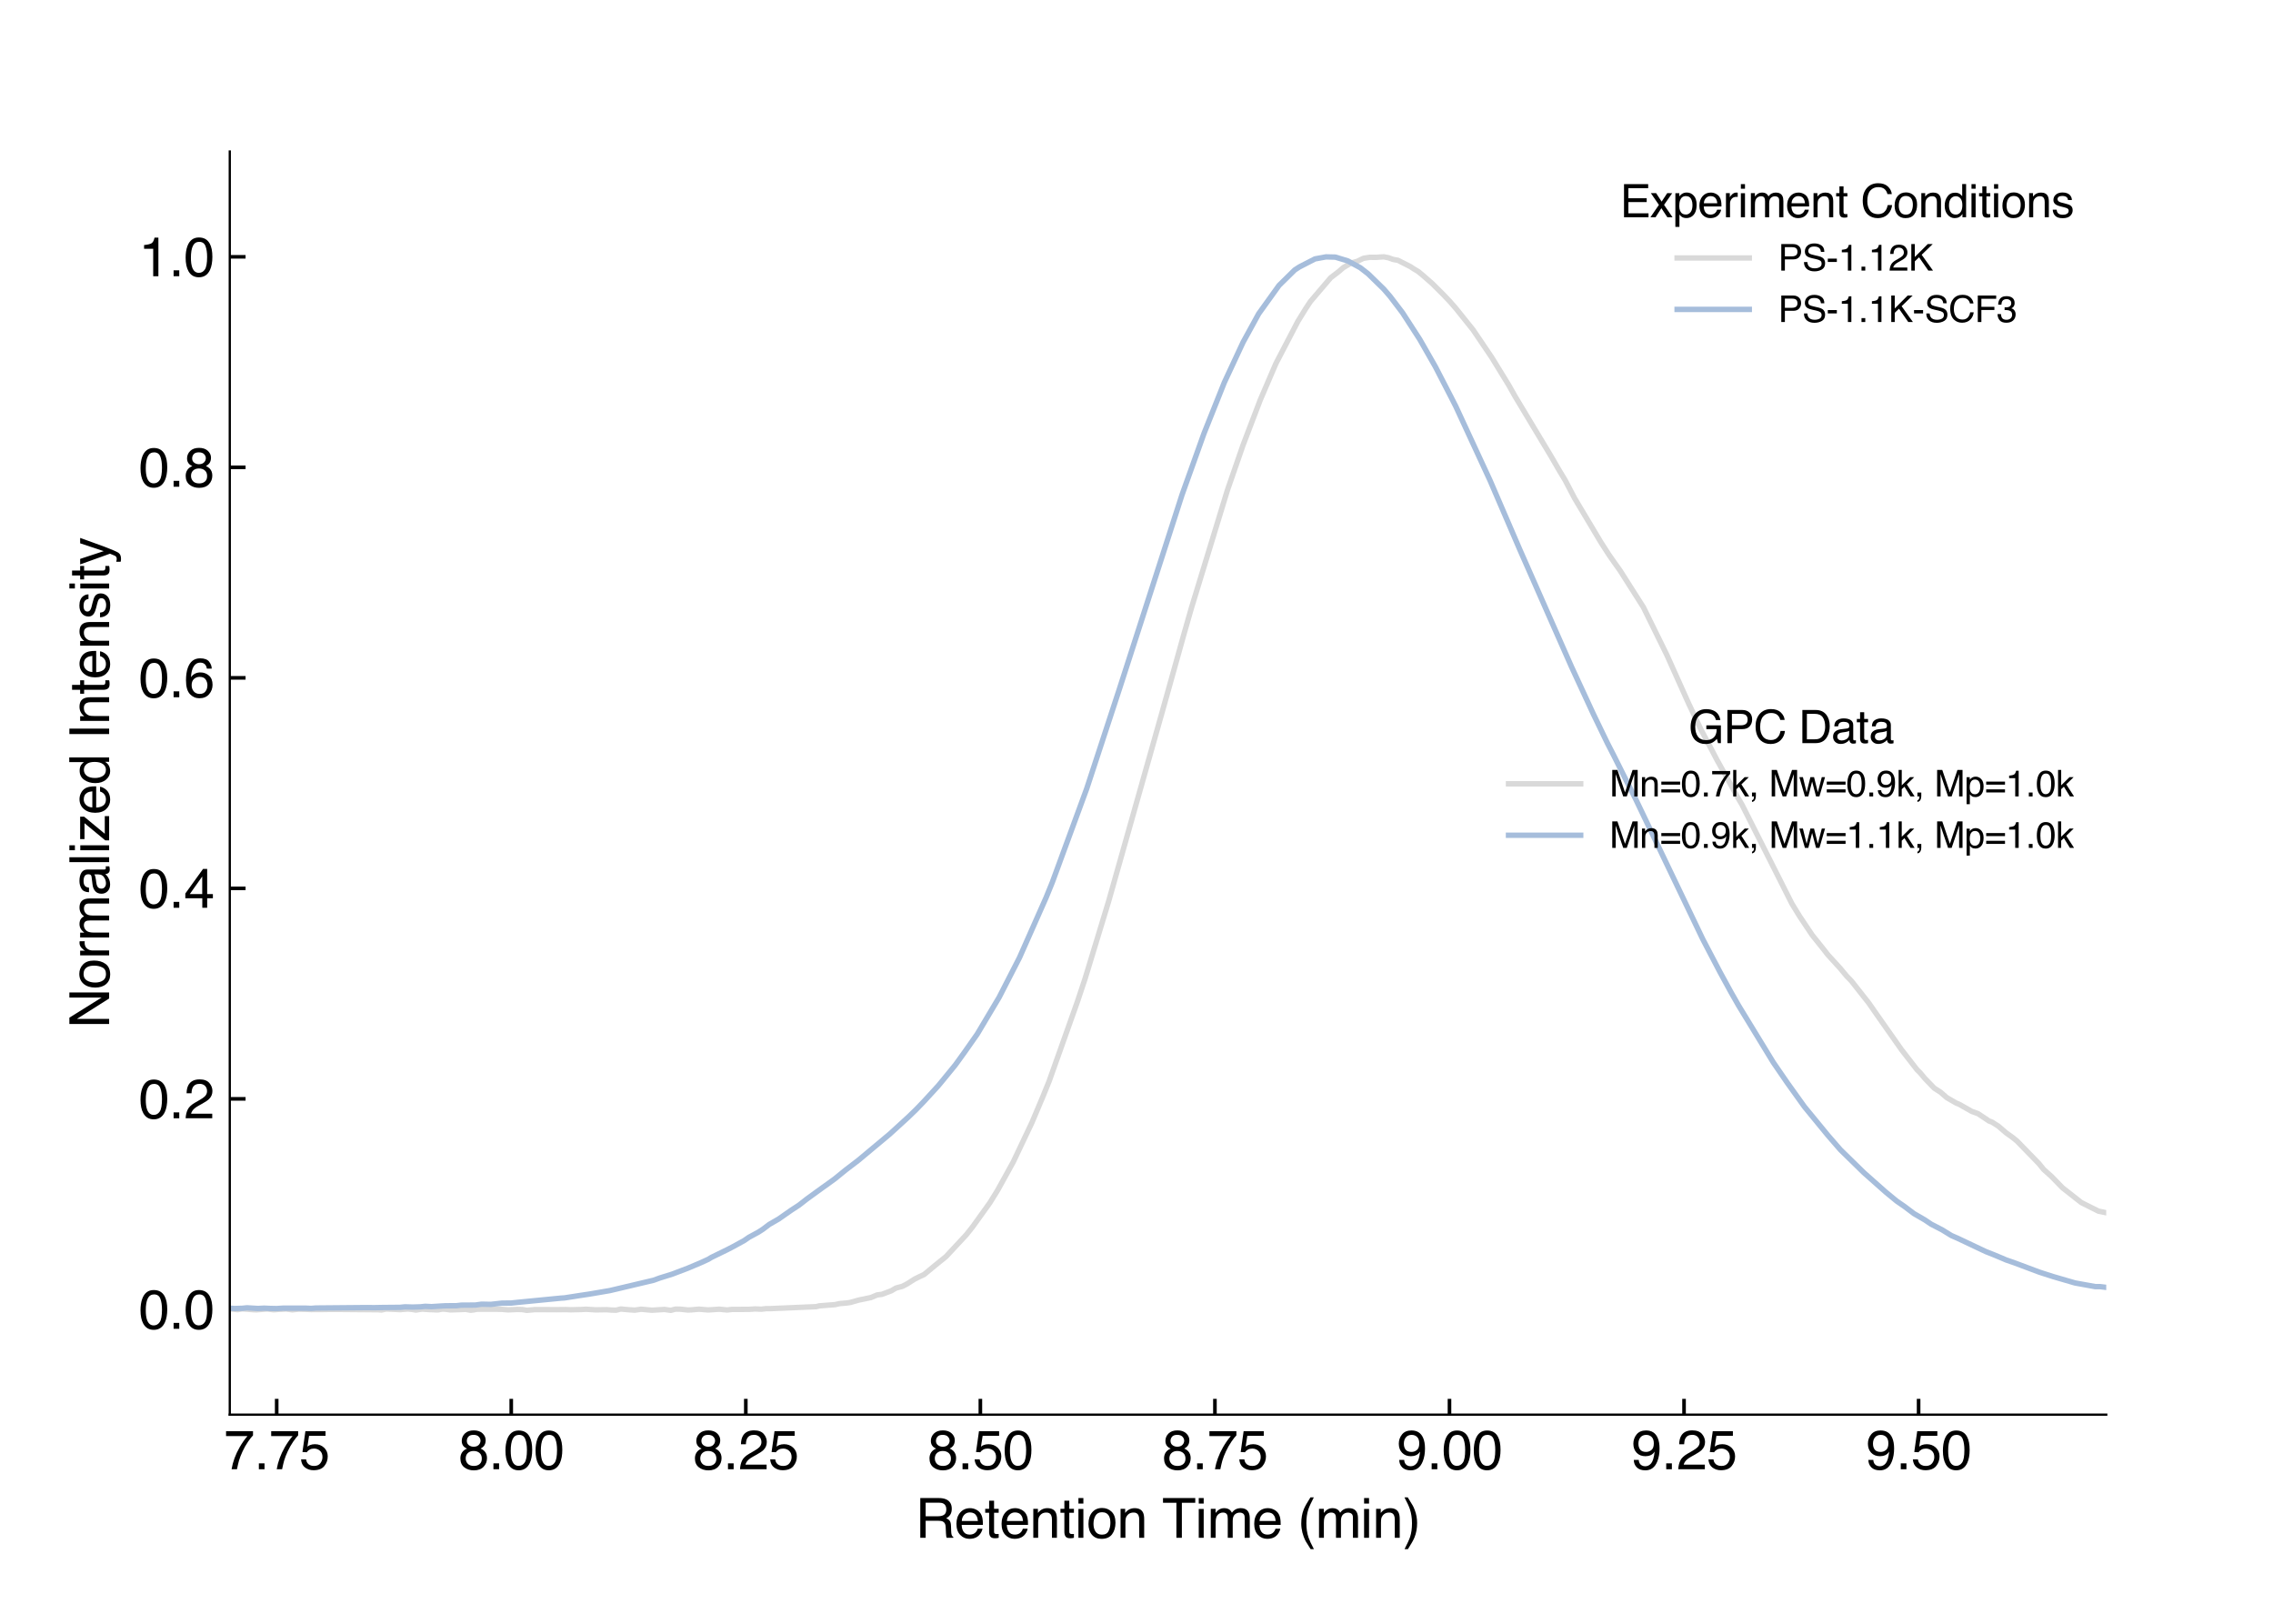 <?xml version="1.0" encoding="utf-8" standalone="no"?>
<!DOCTYPE svg PUBLIC "-//W3C//DTD SVG 1.1//EN"
  "http://www.w3.org/Graphics/SVG/1.1/DTD/svg11.dtd">
<svg xmlns:xlink="http://www.w3.org/1999/xlink" width="504pt" height="360pt" viewBox="0 0 504 360" xmlns="http://www.w3.org/2000/svg" version="1.1">
 <defs>
  <style type="text/css">*{stroke-linejoin: round; stroke-linecap: butt}</style>
 </defs>
 <g id="figure_1">
  <g id="patch_1">
   <path d="M 0 360 
L 504 360 
L 504 0 
L 0 0 
z
" style="fill: #ffffff"/>
  </g>
  <g id="axes_1">
   <g id="patch_2">
    <path d="M 50.95 313.64 
L 467.025 313.64 
L 467.025 33.6 
L 50.95 33.6 
z
" style="fill: #ffffff"/>
   </g>
   <g id="matplotlib.axis_1">
    <g id="xtick_1">
     <g id="line2d_1">
      <defs>
       <path id="mcb65a89298" d="M 0 0 
L 0 -3.5 
" style="stroke: #000000; stroke-width: 0.8"/>
      </defs>
      <g>
       <use xlink:href="#mcb65a89298" x="61.352" y="313.64" style="stroke: #000000; stroke-width: 0.8"/>
      </g>
     </g>
     <g id="text_1">
      <!-- 7.75 -->
      <g transform="translate(49.675 325.748) scale(0.12 -0.12)">
       <defs>
        <path id="Helvetica-37" d="M 3347 4400 
L 3347 3909 
Q 3131 3700 2773 3181 
Q 2416 2663 2141 2063 
Q 1869 1478 1728 997 
Q 1638 688 1494 0 
L 872 0 
Q 1084 1281 1809 2550 
Q 2238 3294 2709 3834 
L 234 3834 
L 234 4400 
L 3347 4400 
z
" transform="scale(0.016)"/>
        <path id="Helvetica-2e" d="M 547 681 
L 1200 681 
L 1200 0 
L 547 0 
L 547 681 
z
" transform="scale(0.016)"/>
        <path id="Helvetica-35" d="M 791 1141 
Q 847 659 1238 475 
Q 1438 381 1700 381 
Q 2200 381 2440 700 
Q 2681 1019 2681 1406 
Q 2681 1875 2395 2131 
Q 2109 2388 1709 2388 
Q 1419 2388 1211 2275 
Q 1003 2163 856 1963 
L 369 1991 
L 709 4400 
L 3034 4400 
L 3034 3856 
L 1131 3856 
L 941 2613 
Q 1097 2731 1238 2791 
Q 1488 2894 1816 2894 
Q 2431 2894 2859 2497 
Q 3288 2100 3288 1491 
Q 3288 856 2895 371 
Q 2503 -113 1644 -113 
Q 1097 -113 676 195 
Q 256 503 206 1141 
L 791 1141 
z
" transform="scale(0.016)"/>
       </defs>
       <use xlink:href="#Helvetica-37"/>
       <use xlink:href="#Helvetica-2e" x="55.615"/>
       <use xlink:href="#Helvetica-37" x="83.398"/>
       <use xlink:href="#Helvetica-35" x="139.014"/>
      </g>
     </g>
    </g>
    <g id="xtick_2">
     <g id="line2d_2">
      <g>
       <use xlink:href="#mcb65a89298" x="113.361" y="313.64" style="stroke: #000000; stroke-width: 0.8"/>
      </g>
     </g>
     <g id="text_2">
      <!-- 8.00 -->
      <g transform="translate(101.685 325.748) scale(0.12 -0.12)">
       <defs>
        <path id="Helvetica-38" d="M 1741 2600 
Q 2113 2600 2322 2808 
Q 2531 3016 2531 3303 
Q 2531 3553 2331 3762 
Q 2131 3972 1722 3972 
Q 1316 3972 1134 3762 
Q 953 3553 953 3272 
Q 953 2956 1187 2778 
Q 1422 2600 1741 2600 
z
M 1775 384 
Q 2166 384 2423 595 
Q 2681 806 2681 1225 
Q 2681 1659 2415 1884 
Q 2150 2109 1734 2109 
Q 1331 2109 1076 1879 
Q 822 1650 822 1244 
Q 822 894 1055 639 
Q 1288 384 1775 384 
z
M 975 2384 
Q 741 2484 609 2619 
Q 363 2869 363 3269 
Q 363 3769 725 4128 
Q 1088 4488 1753 4488 
Q 2397 4488 2762 4148 
Q 3128 3809 3128 3356 
Q 3128 2938 2916 2678 
Q 2797 2531 2547 2391 
Q 2825 2263 2984 2097 
Q 3281 1784 3281 1284 
Q 3281 694 2884 283 
Q 2488 -128 1763 -128 
Q 1109 -128 657 226 
Q 206 581 206 1256 
Q 206 1653 400 1942 
Q 594 2231 975 2384 
z
" transform="scale(0.016)"/>
        <path id="Helvetica-30" d="M 1731 4475 
Q 2600 4475 2988 3759 
Q 3288 3206 3288 2244 
Q 3288 1331 3016 734 
Q 2622 -122 1728 -122 
Q 922 -122 528 578 
Q 200 1163 200 2147 
Q 200 2909 397 3456 
Q 766 4475 1731 4475 
z
M 1725 391 
Q 2163 391 2422 778 
Q 2681 1166 2681 2222 
Q 2681 2984 2493 3476 
Q 2306 3969 1766 3969 
Q 1269 3969 1039 3501 
Q 809 3034 809 2125 
Q 809 1441 956 1025 
Q 1181 391 1725 391 
z
" transform="scale(0.016)"/>
       </defs>
       <use xlink:href="#Helvetica-38"/>
       <use xlink:href="#Helvetica-2e" x="55.615"/>
       <use xlink:href="#Helvetica-30" x="83.398"/>
       <use xlink:href="#Helvetica-30" x="139.014"/>
      </g>
     </g>
    </g>
    <g id="xtick_3">
     <g id="line2d_3">
      <g>
       <use xlink:href="#mcb65a89298" x="165.371" y="313.64" style="stroke: #000000; stroke-width: 0.8"/>
      </g>
     </g>
     <g id="text_3">
      <!-- 8.25 -->
      <g transform="translate(153.694 325.748) scale(0.12 -0.12)">
       <defs>
        <path id="Helvetica-32" d="M 200 0 
Q 231 578 439 1006 
Q 647 1434 1250 1784 
L 1850 2131 
Q 2253 2366 2416 2531 
Q 2672 2791 2672 3125 
Q 2672 3516 2437 3745 
Q 2203 3975 1813 3975 
Q 1234 3975 1013 3538 
Q 894 3303 881 2888 
L 309 2888 
Q 319 3472 525 3841 
Q 891 4491 1816 4491 
Q 2584 4491 2939 4075 
Q 3294 3659 3294 3150 
Q 3294 2613 2916 2231 
Q 2697 2009 2131 1694 
L 1703 1456 
Q 1397 1288 1222 1134 
Q 909 863 828 531 
L 3272 531 
L 3272 0 
L 200 0 
z
" transform="scale(0.016)"/>
       </defs>
       <use xlink:href="#Helvetica-38"/>
       <use xlink:href="#Helvetica-2e" x="55.615"/>
       <use xlink:href="#Helvetica-32" x="83.398"/>
       <use xlink:href="#Helvetica-35" x="139.014"/>
      </g>
     </g>
    </g>
    <g id="xtick_4">
     <g id="line2d_4">
      <g>
       <use xlink:href="#mcb65a89298" x="217.38" y="313.64" style="stroke: #000000; stroke-width: 0.8"/>
      </g>
     </g>
     <g id="text_4">
      <!-- 8.50 -->
      <g transform="translate(205.703 325.748) scale(0.12 -0.12)">
       <use xlink:href="#Helvetica-38"/>
       <use xlink:href="#Helvetica-2e" x="55.615"/>
       <use xlink:href="#Helvetica-35" x="83.398"/>
       <use xlink:href="#Helvetica-30" x="139.014"/>
      </g>
     </g>
    </g>
    <g id="xtick_5">
     <g id="line2d_5">
      <g>
       <use xlink:href="#mcb65a89298" x="269.389" y="313.64" style="stroke: #000000; stroke-width: 0.8"/>
      </g>
     </g>
     <g id="text_5">
      <!-- 8.75 -->
      <g transform="translate(257.713 325.748) scale(0.12 -0.12)">
       <use xlink:href="#Helvetica-38"/>
       <use xlink:href="#Helvetica-2e" x="55.615"/>
       <use xlink:href="#Helvetica-37" x="83.398"/>
       <use xlink:href="#Helvetica-35" x="139.014"/>
      </g>
     </g>
    </g>
    <g id="xtick_6">
     <g id="line2d_6">
      <g>
       <use xlink:href="#mcb65a89298" x="321.399" y="313.64" style="stroke: #000000; stroke-width: 0.8"/>
      </g>
     </g>
     <g id="text_6">
      <!-- 9.00 -->
      <g transform="translate(309.722 325.748) scale(0.12 -0.12)">
       <defs>
        <path id="Helvetica-39" d="M 850 1081 
Q 875 616 1209 438 
Q 1381 344 1597 344 
Q 2000 344 2284 680 
Q 2569 1016 2688 2044 
Q 2500 1747 2223 1626 
Q 1947 1506 1628 1506 
Q 981 1506 604 1909 
Q 228 2313 228 2947 
Q 228 3556 600 4018 
Q 972 4481 1697 4481 
Q 2675 4481 3047 3600 
Q 3253 3116 3253 2388 
Q 3253 1566 3006 931 
Q 2597 -125 1619 -125 
Q 963 -125 622 219 
Q 281 563 281 1081 
L 850 1081 
z
M 1703 2000 
Q 2038 2000 2314 2220 
Q 2591 2441 2591 2991 
Q 2591 3484 2342 3726 
Q 2094 3969 1709 3969 
Q 1297 3969 1055 3692 
Q 813 3416 813 2953 
Q 813 2516 1025 2258 
Q 1238 2000 1703 2000 
z
" transform="scale(0.016)"/>
       </defs>
       <use xlink:href="#Helvetica-39"/>
       <use xlink:href="#Helvetica-2e" x="55.615"/>
       <use xlink:href="#Helvetica-30" x="83.398"/>
       <use xlink:href="#Helvetica-30" x="139.014"/>
      </g>
     </g>
    </g>
    <g id="xtick_7">
     <g id="line2d_7">
      <g>
       <use xlink:href="#mcb65a89298" x="373.408" y="313.64" style="stroke: #000000; stroke-width: 0.8"/>
      </g>
     </g>
     <g id="text_7">
      <!-- 9.25 -->
      <g transform="translate(361.732 325.748) scale(0.12 -0.12)">
       <use xlink:href="#Helvetica-39"/>
       <use xlink:href="#Helvetica-2e" x="55.615"/>
       <use xlink:href="#Helvetica-32" x="83.398"/>
       <use xlink:href="#Helvetica-35" x="139.014"/>
      </g>
     </g>
    </g>
    <g id="xtick_8">
     <g id="line2d_8">
      <g>
       <use xlink:href="#mcb65a89298" x="425.418" y="313.64" style="stroke: #000000; stroke-width: 0.8"/>
      </g>
     </g>
     <g id="text_8">
      <!-- 9.50 -->
      <g transform="translate(413.741 325.748) scale(0.12 -0.12)">
       <use xlink:href="#Helvetica-39"/>
       <use xlink:href="#Helvetica-2e" x="55.615"/>
       <use xlink:href="#Helvetica-35" x="83.398"/>
       <use xlink:href="#Helvetica-30" x="139.014"/>
      </g>
     </g>
    </g>
    <g id="text_9">
     <!-- Retention Time (min) -->
     <g transform="translate(202.976 340.946) scale(0.12 -0.12)">
      <defs>
       <path id="Helvetica-52" d="M 2622 2488 
Q 3059 2488 3314 2663 
Q 3569 2838 3569 3294 
Q 3569 3784 3213 3963 
Q 3022 4056 2703 4056 
L 1184 4056 
L 1184 2488 
L 2622 2488 
z
M 563 4591 
L 2688 4591 
Q 3213 4591 3553 4438 
Q 4200 4144 4200 3353 
Q 4200 2941 4029 2678 
Q 3859 2416 3553 2256 
Q 3822 2147 3958 1969 
Q 4094 1791 4109 1391 
L 4131 775 
Q 4141 513 4175 384 
Q 4231 166 4375 103 
L 4375 0 
L 3613 0 
Q 3581 59 3562 153 
Q 3544 247 3531 516 
L 3494 1281 
Q 3472 1731 3159 1884 
Q 2981 1969 2600 1969 
L 1184 1969 
L 1184 0 
L 563 0 
L 563 4591 
z
" transform="scale(0.016)"/>
       <path id="Helvetica-65" d="M 1806 3422 
Q 2163 3422 2497 3255 
Q 2831 3088 3006 2822 
Q 3175 2569 3231 2231 
Q 3281 2000 3281 1494 
L 828 1494 
Q 844 984 1069 676 
Q 1294 369 1766 369 
Q 2206 369 2469 659 
Q 2619 828 2681 1050 
L 3234 1050 
Q 3213 866 3089 639 
Q 2966 413 2813 269 
Q 2556 19 2178 -69 
Q 1975 -119 1719 -119 
Q 1094 -119 659 336 
Q 225 791 225 1609 
Q 225 2416 662 2919 
Q 1100 3422 1806 3422 
z
M 2703 1941 
Q 2669 2306 2544 2525 
Q 2313 2931 1772 2931 
Q 1384 2931 1121 2651 
Q 859 2372 844 1941 
L 2703 1941 
z
M 1753 3428 
L 1753 3428 
z
" transform="scale(0.016)"/>
       <path id="Helvetica-74" d="M 525 4281 
L 1094 4281 
L 1094 3347 
L 1628 3347 
L 1628 2888 
L 1094 2888 
L 1094 703 
Q 1094 528 1213 469 
Q 1278 434 1431 434 
Q 1472 434 1519 436 
Q 1566 438 1628 444 
L 1628 0 
Q 1531 -28 1426 -40 
Q 1322 -53 1200 -53 
Q 806 -53 665 148 
Q 525 350 525 672 
L 525 2888 
L 72 2888 
L 72 3347 
L 525 3347 
L 525 4281 
z
" transform="scale(0.016)"/>
       <path id="Helvetica-6e" d="M 413 3347 
L 947 3347 
L 947 2872 
Q 1184 3166 1450 3294 
Q 1716 3422 2041 3422 
Q 2753 3422 3003 2925 
Q 3141 2653 3141 2147 
L 3141 0 
L 2569 0 
L 2569 2109 
Q 2569 2416 2478 2603 
Q 2328 2916 1934 2916 
Q 1734 2916 1606 2875 
Q 1375 2806 1200 2600 
Q 1059 2434 1017 2257 
Q 975 2081 975 1753 
L 975 0 
L 413 0 
L 413 3347 
z
M 1734 3428 
L 1734 3428 
z
" transform="scale(0.016)"/>
       <path id="Helvetica-69" d="M 413 3331 
L 984 3331 
L 984 0 
L 413 0 
L 413 3331 
z
M 413 4591 
L 984 4591 
L 984 3953 
L 413 3953 
L 413 4591 
z
" transform="scale(0.016)"/>
       <path id="Helvetica-6f" d="M 1741 363 
Q 2300 363 2508 786 
Q 2716 1209 2716 1728 
Q 2716 2197 2566 2491 
Q 2328 2953 1747 2953 
Q 1231 2953 997 2559 
Q 763 2166 763 1609 
Q 763 1075 997 719 
Q 1231 363 1741 363 
z
M 1763 3444 
Q 2409 3444 2856 3012 
Q 3303 2581 3303 1744 
Q 3303 934 2909 406 
Q 2516 -122 1688 -122 
Q 997 -122 590 345 
Q 184 813 184 1600 
Q 184 2444 612 2944 
Q 1041 3444 1763 3444 
z
M 1744 3428 
L 1744 3428 
z
" transform="scale(0.016)"/>
       <path id="Helvetica-20" transform="scale(0.016)"/>
       <path id="Helvetica-54" d="M 3828 4591 
L 3828 4044 
L 2281 4044 
L 2281 0 
L 1650 0 
L 1650 4044 
L 103 4044 
L 103 4591 
L 3828 4591 
z
" transform="scale(0.016)"/>
       <path id="Helvetica-6d" d="M 413 3347 
L 969 3347 
L 969 2872 
Q 1169 3119 1331 3231 
Q 1609 3422 1963 3422 
Q 2363 3422 2606 3225 
Q 2744 3113 2856 2894 
Q 3044 3163 3297 3292 
Q 3550 3422 3866 3422 
Q 4541 3422 4784 2934 
Q 4916 2672 4916 2228 
L 4916 0 
L 4331 0 
L 4331 2325 
Q 4331 2659 4164 2784 
Q 3997 2909 3756 2909 
Q 3425 2909 3186 2687 
Q 2947 2466 2947 1947 
L 2947 0 
L 2375 0 
L 2375 2184 
Q 2375 2525 2294 2681 
Q 2166 2916 1816 2916 
Q 1497 2916 1236 2669 
Q 975 2422 975 1775 
L 975 0 
L 413 0 
L 413 3347 
z
" transform="scale(0.016)"/>
       <path id="Helvetica-28" d="M 1894 4666 
Q 1403 3713 1256 3263 
Q 1034 2578 1034 1681 
Q 1034 775 1288 25 
Q 1444 -438 1903 -1306 
L 1525 -1306 
Q 1069 -594 959 -397 
Q 850 -200 722 138 
Q 547 600 478 1125 
Q 444 1397 444 1644 
Q 444 2569 734 3291 
Q 919 3750 1503 4666 
L 1894 4666 
z
" transform="scale(0.016)"/>
       <path id="Helvetica-29" d="M 222 -1306 
Q 719 -338 863 106 
Q 1081 778 1081 1681 
Q 1081 2584 828 3334 
Q 672 3797 213 4666 
L 591 4666 
Q 1072 3897 1173 3717 
Q 1275 3538 1394 3222 
Q 1544 2831 1608 2450 
Q 1672 2069 1672 1716 
Q 1672 791 1378 66 
Q 1194 -400 613 -1306 
L 222 -1306 
z
" transform="scale(0.016)"/>
      </defs>
      <use xlink:href="#Helvetica-52"/>
      <use xlink:href="#Helvetica-65" x="72.217"/>
      <use xlink:href="#Helvetica-74" x="127.832"/>
      <use xlink:href="#Helvetica-65" x="155.615"/>
      <use xlink:href="#Helvetica-6e" x="211.23"/>
      <use xlink:href="#Helvetica-74" x="266.846"/>
      <use xlink:href="#Helvetica-69" x="294.629"/>
      <use xlink:href="#Helvetica-6f" x="316.846"/>
      <use xlink:href="#Helvetica-6e" x="372.461"/>
      <use xlink:href="#Helvetica-20" x="428.076"/>
      <use xlink:href="#Helvetica-54" x="455.859"/>
      <use xlink:href="#Helvetica-69" x="516.943"/>
      <use xlink:href="#Helvetica-6d" x="539.16"/>
      <use xlink:href="#Helvetica-65" x="622.461"/>
      <use xlink:href="#Helvetica-20" x="678.076"/>
      <use xlink:href="#Helvetica-28" x="705.859"/>
      <use xlink:href="#Helvetica-6d" x="739.16"/>
      <use xlink:href="#Helvetica-69" x="822.461"/>
      <use xlink:href="#Helvetica-6e" x="844.678"/>
      <use xlink:href="#Helvetica-29" x="900.293"/>
     </g>
    </g>
   </g>
   <g id="matplotlib.axis_2">
    <g id="ytick_1">
     <g id="line2d_9">
      <defs>
       <path id="me1c94774ce" d="M 0 0 
L 3.5 0 
" style="stroke: #000000; stroke-width: 0.8"/>
      </defs>
      <g>
       <use xlink:href="#me1c94774ce" x="50.95" y="290.303" style="stroke: #000000; stroke-width: 0.8"/>
      </g>
     </g>
     <g id="text_10">
      <!-- 0.0 -->
      <g transform="translate(30.77 294.607) scale(0.12 -0.12)">
       <use xlink:href="#Helvetica-30"/>
       <use xlink:href="#Helvetica-2e" x="55.615"/>
       <use xlink:href="#Helvetica-30" x="83.398"/>
      </g>
     </g>
    </g>
    <g id="ytick_2">
     <g id="line2d_10">
      <g>
       <use xlink:href="#me1c94774ce" x="50.95" y="243.63" style="stroke: #000000; stroke-width: 0.8"/>
      </g>
     </g>
     <g id="text_11">
      <!-- 0.2 -->
      <g transform="translate(30.77 247.934) scale(0.12 -0.12)">
       <use xlink:href="#Helvetica-30"/>
       <use xlink:href="#Helvetica-2e" x="55.615"/>
       <use xlink:href="#Helvetica-32" x="83.398"/>
      </g>
     </g>
    </g>
    <g id="ytick_3">
     <g id="line2d_11">
      <g>
       <use xlink:href="#me1c94774ce" x="50.95" y="196.957" style="stroke: #000000; stroke-width: 0.8"/>
      </g>
     </g>
     <g id="text_12">
      <!-- 0.4 -->
      <g transform="translate(30.77 201.261) scale(0.12 -0.12)">
       <defs>
        <path id="Helvetica-34" d="M 2116 1584 
L 2116 3613 
L 681 1584 
L 2116 1584 
z
M 2125 0 
L 2125 1094 
L 163 1094 
L 163 1644 
L 2213 4488 
L 2688 4488 
L 2688 1584 
L 3347 1584 
L 3347 1094 
L 2688 1094 
L 2688 0 
L 2125 0 
z
" transform="scale(0.016)"/>
       </defs>
       <use xlink:href="#Helvetica-30"/>
       <use xlink:href="#Helvetica-2e" x="55.615"/>
       <use xlink:href="#Helvetica-34" x="83.398"/>
      </g>
     </g>
    </g>
    <g id="ytick_4">
     <g id="line2d_12">
      <g>
       <use xlink:href="#me1c94774ce" x="50.95" y="150.283" style="stroke: #000000; stroke-width: 0.8"/>
      </g>
     </g>
     <g id="text_13">
      <!-- 0.6 -->
      <g transform="translate(30.77 154.587) scale(0.12 -0.12)">
       <defs>
        <path id="Helvetica-36" d="M 1872 4494 
Q 2622 4494 2917 4105 
Q 3213 3716 3213 3303 
L 2656 3303 
Q 2606 3569 2497 3719 
Q 2294 4000 1881 4000 
Q 1409 4000 1131 3564 
Q 853 3128 822 2316 
Q 1016 2600 1309 2741 
Q 1578 2866 1909 2866 
Q 2472 2866 2890 2506 
Q 3309 2147 3309 1434 
Q 3309 825 2912 354 
Q 2516 -116 1781 -116 
Q 1153 -116 697 361 
Q 241 838 241 1966 
Q 241 2800 444 3381 
Q 834 4494 1872 4494 
z
M 1831 384 
Q 2275 384 2495 682 
Q 2716 981 2716 1388 
Q 2716 1731 2519 2042 
Q 2322 2353 1803 2353 
Q 1441 2353 1167 2112 
Q 894 1872 894 1388 
Q 894 963 1142 673 
Q 1391 384 1831 384 
z
" transform="scale(0.016)"/>
       </defs>
       <use xlink:href="#Helvetica-30"/>
       <use xlink:href="#Helvetica-2e" x="55.615"/>
       <use xlink:href="#Helvetica-36" x="83.398"/>
      </g>
     </g>
    </g>
    <g id="ytick_5">
     <g id="line2d_13">
      <g>
       <use xlink:href="#me1c94774ce" x="50.95" y="103.61" style="stroke: #000000; stroke-width: 0.8"/>
      </g>
     </g>
     <g id="text_14">
      <!-- 0.8 -->
      <g transform="translate(30.77 107.914) scale(0.12 -0.12)">
       <use xlink:href="#Helvetica-30"/>
       <use xlink:href="#Helvetica-2e" x="55.615"/>
       <use xlink:href="#Helvetica-38" x="83.398"/>
      </g>
     </g>
    </g>
    <g id="ytick_6">
     <g id="line2d_14">
      <g>
       <use xlink:href="#me1c94774ce" x="50.95" y="56.937" style="stroke: #000000; stroke-width: 0.8"/>
      </g>
     </g>
     <g id="text_15">
      <!-- 1.0 -->
      <g transform="translate(30.77 61.241) scale(0.12 -0.12)">
       <defs>
        <path id="Helvetica-31" d="M 613 3169 
L 613 3600 
Q 1222 3659 1462 3798 
Q 1703 3938 1822 4456 
L 2266 4456 
L 2266 0 
L 1666 0 
L 1666 3169 
L 613 3169 
z
" transform="scale(0.016)"/>
       </defs>
       <use xlink:href="#Helvetica-31"/>
       <use xlink:href="#Helvetica-2e" x="55.615"/>
       <use xlink:href="#Helvetica-30" x="83.398"/>
      </g>
     </g>
    </g>
    <g id="text_16">
     <!-- Normalized Intensity -->
     <g transform="translate(24.198 227.972) rotate(-90) scale(0.12 -0.12)">
      <defs>
       <path id="Helvetica-4e" d="M 488 4591 
L 1222 4591 
L 3541 872 
L 3541 4591 
L 4131 4591 
L 4131 0 
L 3434 0 
L 1081 3716 
L 1081 0 
L 488 0 
L 488 4591 
z
M 2269 4591 
L 2269 4591 
z
" transform="scale(0.016)"/>
       <path id="Helvetica-72" d="M 428 3347 
L 963 3347 
L 963 2769 
Q 1028 2938 1284 3180 
Q 1541 3422 1875 3422 
Q 1891 3422 1928 3419 
Q 1966 3416 2056 3406 
L 2056 2813 
Q 2006 2822 1964 2825 
Q 1922 2828 1872 2828 
Q 1447 2828 1219 2554 
Q 991 2281 991 1925 
L 991 0 
L 428 0 
L 428 3347 
z
" transform="scale(0.016)"/>
       <path id="Helvetica-61" d="M 844 891 
Q 844 647 1022 506 
Q 1200 366 1444 366 
Q 1741 366 2019 503 
Q 2488 731 2488 1250 
L 2488 1703 
Q 2384 1638 2221 1594 
Q 2059 1550 1903 1531 
L 1563 1488 
Q 1256 1447 1103 1359 
Q 844 1213 844 891 
z
M 2206 2028 
Q 2400 2053 2466 2191 
Q 2503 2266 2503 2406 
Q 2503 2694 2298 2823 
Q 2094 2953 1713 2953 
Q 1272 2953 1088 2716 
Q 984 2584 953 2325 
L 428 2325 
Q 444 2944 830 3186 
Q 1216 3428 1725 3428 
Q 2316 3428 2684 3203 
Q 3050 2978 3050 2503 
L 3050 575 
Q 3050 488 3086 434 
Q 3122 381 3238 381 
Q 3275 381 3322 386 
Q 3369 391 3422 400 
L 3422 -16 
Q 3291 -53 3222 -62 
Q 3153 -72 3034 -72 
Q 2744 -72 2613 134 
Q 2544 244 2516 444 
Q 2344 219 2022 53 
Q 1700 -113 1313 -113 
Q 847 -113 551 170 
Q 256 453 256 878 
Q 256 1344 547 1600 
Q 838 1856 1309 1916 
L 2206 2028 
z
M 1741 3428 
L 1741 3428 
z
" transform="scale(0.016)"/>
       <path id="Helvetica-6c" d="M 428 4591 
L 991 4591 
L 991 0 
L 428 0 
L 428 4591 
z
" transform="scale(0.016)"/>
       <path id="Helvetica-7a" d="M 163 444 
L 2147 2844 
L 309 2844 
L 309 3347 
L 2903 3347 
L 2903 2888 
L 931 503 
L 2963 503 
L 2963 0 
L 163 0 
L 163 444 
z
M 1609 3428 
L 1609 3428 
z
" transform="scale(0.016)"/>
       <path id="Helvetica-64" d="M 769 1634 
Q 769 1097 997 734 
Q 1225 372 1728 372 
Q 2119 372 2370 708 
Q 2622 1044 2622 1672 
Q 2622 2306 2362 2611 
Q 2103 2916 1722 2916 
Q 1297 2916 1033 2591 
Q 769 2266 769 1634 
z
M 1616 3406 
Q 2000 3406 2259 3244 
Q 2409 3150 2600 2916 
L 2600 4606 
L 3141 4606 
L 3141 0 
L 2634 0 
L 2634 466 
Q 2438 156 2169 18 
Q 1900 -119 1553 -119 
Q 994 -119 584 351 
Q 175 822 175 1603 
Q 175 2334 548 2870 
Q 922 3406 1616 3406 
z
" transform="scale(0.016)"/>
       <path id="Helvetica-49" d="M 628 4591 
L 1256 4591 
L 1256 0 
L 628 0 
L 628 4591 
z
" transform="scale(0.016)"/>
       <path id="Helvetica-73" d="M 747 1050 
Q 772 769 888 619 
Q 1100 347 1625 347 
Q 1938 347 2175 483 
Q 2413 619 2413 903 
Q 2413 1119 2222 1231 
Q 2100 1300 1741 1391 
L 1294 1503 
Q 866 1609 663 1741 
Q 300 1969 300 2372 
Q 300 2847 642 3140 
Q 984 3434 1563 3434 
Q 2319 3434 2653 2991 
Q 2863 2709 2856 2384 
L 2325 2384 
Q 2309 2575 2191 2731 
Q 1997 2953 1519 2953 
Q 1200 2953 1036 2831 
Q 872 2709 872 2509 
Q 872 2291 1088 2159 
Q 1213 2081 1456 2022 
L 1828 1931 
Q 2434 1784 2641 1647 
Q 2969 1431 2969 969 
Q 2969 522 2630 197 
Q 2291 -128 1597 -128 
Q 850 -128 539 211 
Q 228 550 206 1050 
L 747 1050 
z
M 1578 3428 
L 1578 3428 
z
" transform="scale(0.016)"/>
       <path id="Helvetica-79" d="M 2503 3347 
L 3125 3347 
Q 3006 3025 2597 1878 
Q 2291 1016 2084 472 
Q 1597 -809 1397 -1090 
Q 1197 -1372 709 -1372 
Q 591 -1372 527 -1362 
Q 463 -1353 369 -1328 
L 369 -816 
Q 516 -856 581 -865 
Q 647 -875 697 -875 
Q 853 -875 926 -823 
Q 1000 -772 1050 -697 
Q 1066 -672 1162 -440 
Q 1259 -209 1303 -97 
L 66 3347 
L 703 3347 
L 1600 622 
L 2503 3347 
z
M 1597 3428 
L 1597 3428 
z
" transform="scale(0.016)"/>
      </defs>
      <use xlink:href="#Helvetica-4e"/>
      <use xlink:href="#Helvetica-6f" x="72.217"/>
      <use xlink:href="#Helvetica-72" x="127.832"/>
      <use xlink:href="#Helvetica-6d" x="161.133"/>
      <use xlink:href="#Helvetica-61" x="244.434"/>
      <use xlink:href="#Helvetica-6c" x="300.049"/>
      <use xlink:href="#Helvetica-69" x="322.266"/>
      <use xlink:href="#Helvetica-7a" x="344.482"/>
      <use xlink:href="#Helvetica-65" x="394.482"/>
      <use xlink:href="#Helvetica-64" x="450.098"/>
      <use xlink:href="#Helvetica-20" x="505.713"/>
      <use xlink:href="#Helvetica-49" x="533.496"/>
      <use xlink:href="#Helvetica-6e" x="561.279"/>
      <use xlink:href="#Helvetica-74" x="616.895"/>
      <use xlink:href="#Helvetica-65" x="644.678"/>
      <use xlink:href="#Helvetica-6e" x="700.293"/>
      <use xlink:href="#Helvetica-73" x="755.908"/>
      <use xlink:href="#Helvetica-69" x="805.908"/>
      <use xlink:href="#Helvetica-74" x="828.125"/>
      <use xlink:href="#Helvetica-79" x="855.908"/>
     </g>
    </g>
   </g>
   <g id="line2d_15">
    <path d="M 50.603 290.139 
L 52.683 290.369 
L 53.723 290.179 
L 56.151 290.376 
L 56.844 290.408 
L 59.272 290.211 
L 60.659 290.395 
L 61.699 290.31 
L 62.739 290.264 
L 63.432 290.211 
L 64.82 290.408 
L 66.205 290.251 
L 68.286 290.31 
L 68.981 290.343 
L 71.754 290.33 
L 73.141 290.303 
L 74.527 290.303 
L 83.889 290.382 
L 84.583 290.441 
L 85.624 290.218 
L 88.744 290.356 
L 90.477 290.218 
L 91.517 290.336 
L 92.21 290.454 
L 92.905 290.343 
L 93.598 290.238 
L 94.985 290.336 
L 97.066 290.422 
L 98.106 290.231 
L 98.799 290.277 
L 99.839 290.415 
L 101.572 290.362 
L 103.307 290.297 
L 104.347 290.494 
L 105.04 290.415 
L 105.733 290.27 
L 110.241 290.27 
L 111.281 290.297 
L 112.668 290.408 
L 114.749 290.316 
L 115.789 290.343 
L 116.829 290.514 
L 118.562 290.356 
L 119.95 290.349 
L 123.416 290.369 
L 124.456 290.356 
L 125.496 290.343 
L 126.536 290.389 
L 127.924 290.356 
L 128.964 290.33 
L 130.004 290.277 
L 132.085 290.408 
L 134.512 290.369 
L 135.553 290.454 
L 136.593 290.487 
L 137.633 290.224 
L 139.366 290.382 
L 140.754 290.474 
L 142.139 290.27 
L 144.567 290.487 
L 147.34 290.316 
L 148.728 290.52 
L 149.768 290.244 
L 150.808 290.257 
L 152.541 290.441 
L 153.236 290.415 
L 154.969 290.257 
L 157.049 290.428 
L 159.477 290.264 
L 161.21 290.435 
L 162.25 290.316 
L 166.063 290.297 
L 167.451 290.205 
L 168.839 290.264 
L 169.879 290.139 
L 170.919 290.133 
L 180.973 289.699 
L 181.666 289.522 
L 185.134 289.252 
L 186.174 289.022 
L 187.907 288.871 
L 188.602 288.753 
L 190.335 288.26 
L 193.108 287.682 
L 194.496 287.097 
L 195.536 286.966 
L 197.616 286.191 
L 198.657 285.579 
L 199.349 285.389 
L 200.044 285.212 
L 201.084 284.679 
L 202.817 283.576 
L 203.858 283.057 
L 204.898 282.577 
L 207.326 280.567 
L 209.751 278.609 
L 214.259 273.767 
L 215.647 272.019 
L 219.46 266.71 
L 221.193 263.912 
L 224.661 257.637 
L 228.822 248.86 
L 231.25 243.104 
L 232.635 239.695 
L 238.877 222.14 
L 240.612 216.936 
L 245.812 199.854 
L 257.6 158.194 
L 260.375 148.273 
L 262.455 140.816 
L 264.188 134.758 
L 272.163 108.669 
L 275.63 98.669 
L 279.444 88.67 
L 282.912 80.595 
L 287.765 71.279 
L 289.5 68.46 
L 290.541 66.877 
L 295.047 61.588 
L 296.782 60.261 
L 297.822 59.361 
L 299.555 58.323 
L 300.942 57.942 
L 302.328 57.265 
L 303.716 57.048 
L 305.103 57.055 
L 306.836 56.943 
L 307.876 57.147 
L 308.916 57.521 
L 309.957 57.705 
L 312.73 59.111 
L 313.425 59.578 
L 314.465 60.195 
L 315.505 61.056 
L 317.585 62.876 
L 320.011 65.294 
L 321.399 66.746 
L 322.786 68.336 
L 326.6 73.086 
L 330.76 79.229 
L 334.574 85.444 
L 335.961 87.908 
L 343.935 101.186 
L 345.67 104.182 
L 347.056 106.481 
L 349.136 110.456 
L 355.032 120.324 
L 356.765 123.011 
L 357.805 124.503 
L 359.193 126.447 
L 364.394 134.627 
L 369.595 145.211 
L 374.448 156.019 
L 377.221 161.873 
L 378.609 164.475 
L 380.689 168.443 
L 383.81 174.047 
L 385.198 176.622 
L 386.238 178.364 
L 397.332 200.373 
L 399.065 203.192 
L 401.841 207.337 
L 403.921 209.926 
L 405.307 211.693 
L 408.082 214.735 
L 409.467 216.41 
L 410.507 217.481 
L 414.323 222.317 
L 416.056 224.8 
L 421.604 232.698 
L 425.07 237.165 
L 425.765 237.855 
L 426.805 239.097 
L 428.885 241.252 
L 430.271 242.145 
L 431.659 243.347 
L 433.739 244.55 
L 434.432 244.839 
L 437.207 246.409 
L 438.593 246.908 
L 439.98 247.828 
L 441.02 248.531 
L 441.713 248.794 
L 443.101 249.681 
L 444.834 251.172 
L 446.221 252.158 
L 447.261 253.005 
L 451.075 256.928 
L 452.115 257.999 
L 453.155 259.286 
L 454.89 260.837 
L 457.316 263.333 
L 461.477 266.605 
L 465.292 268.524 
L 467.025 268.879 
L 467.372 268.944 
L 467.372 268.944 
" clip-path="url(#pe00870326b)" style="fill: none; stroke: #d9d9d9; stroke-width: 1.2; stroke-linecap: square"/>
   </g>
   <g id="line2d_16">
    <path d="M 50.603 290.02 
L 51.99 290.113 
L 53.723 290.062 
L 54.763 289.957 
L 57.191 290.105 
L 58.579 290.033 
L 59.964 290.096 
L 61.352 290.122 
L 62.739 290.033 
L 67.94 290.037 
L 68.981 290.084 
L 70.021 290.003 
L 81.463 289.902 
L 82.848 289.923 
L 84.929 289.885 
L 87.009 289.868 
L 88.744 289.851 
L 89.784 289.741 
L 91.517 289.792 
L 93.25 289.737 
L 94.29 289.623 
L 95.678 289.695 
L 97.758 289.56 
L 98.799 289.505 
L 101.226 289.488 
L 102.267 289.365 
L 105.387 289.344 
L 106.773 289.15 
L 108.853 289.192 
L 111.281 288.917 
L 113.361 288.896 
L 114.749 288.748 
L 122.723 287.971 
L 124.456 287.802 
L 125.151 287.76 
L 128.617 287.219 
L 130.697 286.91 
L 135.205 286.142 
L 144.914 283.847 
L 146.3 283.344 
L 149.075 282.478 
L 152.541 281.16 
L 155.316 279.99 
L 157.049 279.199 
L 157.742 278.777 
L 161.21 277.087 
L 162.597 276.369 
L 165.023 275.038 
L 166.063 274.319 
L 168.144 273.191 
L 169.184 272.519 
L 170.572 271.467 
L 172.652 270.267 
L 175.425 268.328 
L 177.16 267.196 
L 178.893 265.844 
L 182.014 263.579 
L 183.747 262.341 
L 185.134 261.331 
L 187.562 259.358 
L 190.335 257.241 
L 197.269 251.448 
L 201.43 247.646 
L 203.165 245.964 
L 204.898 244.16 
L 208.018 240.754 
L 209.059 239.499 
L 210.099 238.228 
L 211.832 236.107 
L 213.912 233.225 
L 216.687 229.27 
L 221.541 221.116 
L 226.049 212.327 
L 231.943 199.026 
L 233.33 195.621 
L 240.957 174.862 
L 248.238 152.667 
L 262.108 109.659 
L 266.962 96.104 
L 271.47 84.806 
L 275.63 75.878 
L 279.098 69.553 
L 283.605 63.279 
L 287.073 59.865 
L 288.113 59.184 
L 291.581 57.401 
L 294.006 56.954 
L 296.087 57.004 
L 298.862 57.849 
L 301.635 59.366 
L 303.368 60.714 
L 306.836 64.098 
L 308.224 65.704 
L 310.997 69.35 
L 314.81 75.244 
L 318.278 81.316 
L 321.746 88.03 
L 322.786 90.071 
L 330.413 106.562 
L 335.614 118.646 
L 337.002 121.874 
L 339.775 128.157 
L 342.895 135.247 
L 348.444 147.812 
L 353.297 158.304 
L 356.418 164.764 
L 357.805 167.46 
L 360.578 173.007 
L 362.659 177.123 
L 377.569 208.241 
L 381.382 215.53 
L 383.81 219.971 
L 385.543 223.008 
L 393.172 235.507 
L 396.292 240.053 
L 400.106 245.377 
L 405.307 251.715 
L 408.082 254.913 
L 413.283 259.996 
L 418.136 264.301 
L 420.564 266.296 
L 422.297 267.491 
L 424.377 269.063 
L 426.805 270.47 
L 428.191 271.404 
L 430.618 272.659 
L 432.699 273.939 
L 434.086 274.543 
L 440.328 277.493 
L 442.06 278.173 
L 443.793 278.899 
L 444.834 279.347 
L 446.569 279.943 
L 452.115 282.022 
L 453.503 282.474 
L 455.236 283.028 
L 460.091 284.443 
L 462.171 284.819 
L 464.597 285.258 
L 465.637 285.258 
L 467.025 285.427 
L 467.372 285.44 
L 467.372 285.44 
" clip-path="url(#pe00870326b)" style="fill: none; stroke: #a6bddb; stroke-width: 1.2; stroke-linecap: square"/>
   </g>
   <g id="patch_3">
    <path d="M 50.95 313.64 
L 50.95 33.6 
" style="fill: none; stroke: #000000; stroke-width: 0.5; stroke-linejoin: miter; stroke-linecap: square"/>
   </g>
   <g id="patch_4">
    <path d="M 50.95 313.64 
L 467.025 313.64 
" style="fill: none; stroke: #000000; stroke-width: 0.5; stroke-linejoin: miter; stroke-linecap: square"/>
   </g>
   <g id="legend_1">
    <g id="text_17">
     <!-- Experiment Conditions -->
     <g transform="translate(359.225 48.169) scale(0.1 -0.1)">
      <defs>
       <path id="Helvetica-45" d="M 547 4591 
L 3894 4591 
L 3894 4028 
L 1153 4028 
L 1153 2634 
L 3688 2634 
L 3688 2103 
L 1153 2103 
L 1153 547 
L 3941 547 
L 3941 0 
L 547 0 
L 547 4591 
z
M 2244 4591 
L 2244 4591 
z
" transform="scale(0.016)"/>
       <path id="Helvetica-78" d="M 94 3347 
L 822 3347 
L 1591 2169 
L 2369 3347 
L 3053 3331 
L 1925 1716 
L 3103 0 
L 2384 0 
L 1553 1256 
L 747 0 
L 34 0 
L 1213 1716 
L 94 3347 
z
" transform="scale(0.016)"/>
       <path id="Helvetica-70" d="M 1825 378 
Q 2219 378 2480 708 
Q 2741 1038 2741 1694 
Q 2741 2094 2625 2381 
Q 2406 2934 1825 2934 
Q 1241 2934 1025 2350 
Q 909 2038 909 1556 
Q 909 1169 1025 897 
Q 1244 378 1825 378 
z
M 369 3331 
L 916 3331 
L 916 2888 
Q 1084 3116 1284 3241 
Q 1569 3428 1953 3428 
Q 2522 3428 2919 2992 
Q 3316 2556 3316 1747 
Q 3316 653 2744 184 
Q 2381 -113 1900 -113 
Q 1522 -113 1266 53 
Q 1116 147 931 375 
L 931 -1334 
L 369 -1334 
L 369 3331 
z
" transform="scale(0.016)"/>
       <path id="Helvetica-43" d="M 2422 4716 
Q 3294 4716 3775 4256 
Q 4256 3797 4309 3213 
L 3703 3213 
Q 3600 3656 3292 3915 
Q 2984 4175 2428 4175 
Q 1750 4175 1333 3698 
Q 916 3222 916 2238 
Q 916 1431 1292 929 
Q 1669 428 2416 428 
Q 3103 428 3463 956 
Q 3653 1234 3747 1688 
L 4353 1688 
Q 4272 963 3816 472 
Q 3269 -119 2341 -119 
Q 1541 -119 997 366 
Q 281 1006 281 2344 
Q 281 3359 819 4009 
Q 1400 4716 2422 4716 
z
M 2297 4716 
L 2297 4716 
z
" transform="scale(0.016)"/>
      </defs>
      <use xlink:href="#Helvetica-45"/>
      <use xlink:href="#Helvetica-78" x="66.699"/>
      <use xlink:href="#Helvetica-70" x="116.699"/>
      <use xlink:href="#Helvetica-65" x="172.314"/>
      <use xlink:href="#Helvetica-72" x="227.93"/>
      <use xlink:href="#Helvetica-69" x="261.23"/>
      <use xlink:href="#Helvetica-6d" x="283.447"/>
      <use xlink:href="#Helvetica-65" x="366.748"/>
      <use xlink:href="#Helvetica-6e" x="422.363"/>
      <use xlink:href="#Helvetica-74" x="477.979"/>
      <use xlink:href="#Helvetica-20" x="505.762"/>
      <use xlink:href="#Helvetica-43" x="533.545"/>
      <use xlink:href="#Helvetica-6f" x="605.762"/>
      <use xlink:href="#Helvetica-6e" x="661.377"/>
      <use xlink:href="#Helvetica-64" x="716.992"/>
      <use xlink:href="#Helvetica-69" x="772.607"/>
      <use xlink:href="#Helvetica-74" x="794.824"/>
      <use xlink:href="#Helvetica-69" x="822.607"/>
      <use xlink:href="#Helvetica-6f" x="844.824"/>
      <use xlink:href="#Helvetica-6e" x="900.439"/>
      <use xlink:href="#Helvetica-73" x="956.055"/>
     </g>
    </g>
    <g id="line2d_17">
     <path d="M 371.873 57.192 
L 379.873 57.192 
L 387.873 57.192 
" style="fill: none; stroke: #d9d9d9; stroke-width: 1.2; stroke-linecap: square"/>
    </g>
    <g id="text_18">
     <!-- PS-1.12K -->
     <g transform="translate(394.272 59.992) scale(0.08 -0.08)">
      <defs>
       <path id="Helvetica-50" d="M 547 4591 
L 2613 4591 
Q 3225 4591 3600 4245 
Q 3975 3900 3975 3275 
Q 3975 2738 3640 2339 
Q 3306 1941 2613 1941 
L 1169 1941 
L 1169 0 
L 547 0 
L 547 4591 
z
M 3347 3272 
Q 3347 3778 2972 3959 
Q 2766 4056 2406 4056 
L 1169 4056 
L 1169 2466 
L 2406 2466 
Q 2825 2466 3086 2644 
Q 3347 2822 3347 3272 
z
" transform="scale(0.016)"/>
       <path id="Helvetica-53" d="M 894 1481 
Q 916 1091 1078 847 
Q 1388 391 2169 391 
Q 2519 391 2806 491 
Q 3363 684 3363 1184 
Q 3363 1559 3128 1719 
Q 2891 1875 2384 1991 
L 1763 2131 
Q 1153 2269 900 2434 
Q 463 2722 463 3294 
Q 463 3913 891 4309 
Q 1319 4706 2103 4706 
Q 2825 4706 3329 4357 
Q 3834 4009 3834 3244 
L 3250 3244 
Q 3203 3613 3050 3809 
Q 2766 4169 2084 4169 
Q 1534 4169 1293 3937 
Q 1053 3706 1053 3400 
Q 1053 3063 1334 2906 
Q 1519 2806 2169 2656 
L 2813 2509 
Q 3278 2403 3531 2219 
Q 3969 1897 3969 1284 
Q 3969 522 3414 194 
Q 2859 -134 2125 -134 
Q 1269 -134 784 303 
Q 300 738 309 1481 
L 894 1481 
z
M 2150 4716 
L 2150 4716 
z
" transform="scale(0.016)"/>
       <path id="Helvetica-2d" d="M 266 2072 
L 1834 2072 
L 1834 1494 
L 266 1494 
L 266 2072 
z
" transform="scale(0.016)"/>
       <path id="Helvetica-4b" d="M 488 4591 
L 1094 4591 
L 1094 2353 
L 3331 4591 
L 4191 4591 
L 2281 2741 
L 4244 0 
L 3434 0 
L 1828 2303 
L 1094 1600 
L 1094 0 
L 488 0 
L 488 4591 
z
" transform="scale(0.016)"/>
      </defs>
      <use xlink:href="#Helvetica-50"/>
      <use xlink:href="#Helvetica-53" x="66.699"/>
      <use xlink:href="#Helvetica-2d" x="133.398"/>
      <use xlink:href="#Helvetica-31" x="166.699"/>
      <use xlink:href="#Helvetica-2e" x="222.314"/>
      <use xlink:href="#Helvetica-31" x="250.098"/>
      <use xlink:href="#Helvetica-32" x="305.713"/>
      <use xlink:href="#Helvetica-4b" x="361.328"/>
     </g>
    </g>
    <g id="line2d_18">
     <path d="M 371.873 68.598 
L 379.873 68.598 
L 387.873 68.598 
" style="fill: none; stroke: #a6bddb; stroke-width: 1.2; stroke-linecap: square"/>
    </g>
    <g id="text_19">
     <!-- PS-1.1K-SCF3 -->
     <g transform="translate(394.272 71.398) scale(0.08 -0.08)">
      <defs>
       <path id="Helvetica-46" d="M 547 4591 
L 3731 4591 
L 3731 4028 
L 1169 4028 
L 1169 2634 
L 3422 2634 
L 3422 2088 
L 1169 2088 
L 1169 0 
L 547 0 
L 547 4591 
z
" transform="scale(0.016)"/>
       <path id="Helvetica-33" d="M 1663 -122 
Q 869 -122 511 314 
Q 153 750 153 1375 
L 741 1375 
Q 778 941 903 744 
Q 1122 391 1694 391 
Q 2138 391 2406 628 
Q 2675 866 2675 1241 
Q 2675 1703 2392 1887 
Q 2109 2072 1606 2072 
Q 1550 2072 1492 2070 
Q 1434 2069 1375 2066 
L 1375 2563 
Q 1463 2553 1522 2550 
Q 1581 2547 1650 2547 
Q 1966 2547 2169 2647 
Q 2525 2822 2525 3272 
Q 2525 3606 2287 3787 
Q 2050 3969 1734 3969 
Q 1172 3969 956 3594 
Q 838 3388 822 3006 
L 266 3006 
Q 266 3506 466 3856 
Q 809 4481 1675 4481 
Q 2359 4481 2734 4176 
Q 3109 3872 3109 3294 
Q 3109 2881 2888 2625 
Q 2750 2466 2531 2375 
Q 2884 2278 3082 2001 
Q 3281 1725 3281 1325 
Q 3281 684 2859 281 
Q 2438 -122 1663 -122 
z
" transform="scale(0.016)"/>
      </defs>
      <use xlink:href="#Helvetica-50"/>
      <use xlink:href="#Helvetica-53" x="66.699"/>
      <use xlink:href="#Helvetica-2d" x="133.398"/>
      <use xlink:href="#Helvetica-31" x="166.699"/>
      <use xlink:href="#Helvetica-2e" x="222.314"/>
      <use xlink:href="#Helvetica-31" x="250.098"/>
      <use xlink:href="#Helvetica-4b" x="305.713"/>
      <use xlink:href="#Helvetica-2d" x="372.412"/>
      <use xlink:href="#Helvetica-53" x="405.713"/>
      <use xlink:href="#Helvetica-43" x="472.412"/>
      <use xlink:href="#Helvetica-46" x="544.629"/>
      <use xlink:href="#Helvetica-33" x="605.713"/>
     </g>
    </g>
   </g>
   <g id="legend_2">
    <g id="text_20">
     <!-- GPC Data -->
     <g transform="translate(374.373 164.758) scale(0.1 -0.1)">
      <defs>
       <path id="Helvetica-47" d="M 2472 4709 
Q 3119 4709 3591 4459 
Q 4275 4100 4428 3200 
L 3813 3200 
Q 3700 3703 3347 3933 
Q 2994 4163 2456 4163 
Q 1819 4163 1383 3684 
Q 947 3206 947 2259 
Q 947 1441 1306 927 
Q 1666 413 2478 413 
Q 3100 413 3508 773 
Q 3916 1134 3925 1941 
L 2488 1941 
L 2488 2456 
L 4503 2456 
L 4503 0 
L 4103 0 
L 3953 591 
Q 3638 244 3394 109 
Q 2984 -122 2353 -122 
Q 1538 -122 950 406 
Q 309 1069 309 2225 
Q 309 3378 934 4059 
Q 1528 4709 2472 4709 
z
M 2369 4716 
L 2369 4716 
z
" transform="scale(0.016)"/>
       <path id="Helvetica-44" d="M 2250 531 
Q 2566 531 2769 597 
Q 3131 719 3363 1066 
Q 3547 1344 3628 1778 
Q 3675 2038 3675 2259 
Q 3675 3113 3336 3584 
Q 2997 4056 2244 4056 
L 1141 4056 
L 1141 531 
L 2250 531 
z
M 516 4591 
L 2375 4591 
Q 3322 4591 3844 3919 
Q 4309 3313 4309 2366 
Q 4309 1634 4034 1044 
Q 3550 0 2369 0 
L 516 0 
L 516 4591 
z
" transform="scale(0.016)"/>
      </defs>
      <use xlink:href="#Helvetica-47"/>
      <use xlink:href="#Helvetica-50" x="77.783"/>
      <use xlink:href="#Helvetica-43" x="144.482"/>
      <use xlink:href="#Helvetica-20" x="216.699"/>
      <use xlink:href="#Helvetica-44" x="244.482"/>
      <use xlink:href="#Helvetica-61" x="316.699"/>
      <use xlink:href="#Helvetica-74" x="372.314"/>
      <use xlink:href="#Helvetica-61" x="400.098"/>
     </g>
    </g>
    <g id="line2d_19">
     <path d="M 334.491 173.781 
L 342.491 173.781 
L 350.491 173.781 
" style="fill: none; stroke: #d9d9d9; stroke-width: 1.2; stroke-linecap: square"/>
    </g>
    <g id="text_21">
     <!-- Mn=0.7k, Mw=0.9k, Mp=1.0k -->
     <g transform="translate(356.891 176.581) scale(0.08 -0.08)">
      <defs>
       <path id="Helvetica-4d" d="M 472 4591 
L 1363 4591 
L 2681 709 
L 3991 4591 
L 4872 4591 
L 4872 0 
L 4281 0 
L 4281 2709 
Q 4281 2850 4287 3175 
Q 4294 3500 4294 3872 
L 2984 0 
L 2369 0 
L 1050 3872 
L 1050 3731 
Q 1050 3563 1058 3217 
Q 1066 2872 1066 2709 
L 1066 0 
L 472 0 
L 472 4591 
z
" transform="scale(0.016)"/>
       <path id="Helvetica-3d" d="M 3547 2569 
L 3547 2044 
L 288 2044 
L 288 2569 
L 3547 2569 
z
M 3547 1228 
L 3547 694 
L 288 694 
L 288 1228 
L 3547 1228 
z
" transform="scale(0.016)"/>
       <path id="Helvetica-6b" d="M 400 4591 
L 941 4591 
L 941 1925 
L 2384 3347 
L 3103 3347 
L 1822 2094 
L 3175 0 
L 2456 0 
L 1413 1688 
L 941 1256 
L 941 0 
L 400 0 
L 400 4591 
z
" transform="scale(0.016)"/>
       <path id="Helvetica-2c" d="M 531 -653 
Q 747 -616 834 -350 
Q 881 -209 881 -78 
Q 881 -56 879 -39 
Q 878 -22 872 0 
L 531 0 
L 531 681 
L 1200 681 
L 1200 50 
Q 1200 -322 1050 -603 
Q 900 -884 531 -950 
L 531 -653 
z
" transform="scale(0.016)"/>
       <path id="Helvetica-77" d="M 672 3347 
L 1316 709 
L 1969 3347 
L 2600 3347 
L 3256 725 
L 3941 3347 
L 4503 3347 
L 3531 0 
L 2947 0 
L 2266 2591 
L 1606 0 
L 1022 0 
L 56 3347 
L 672 3347 
z
" transform="scale(0.016)"/>
      </defs>
      <use xlink:href="#Helvetica-4d"/>
      <use xlink:href="#Helvetica-6e" x="83.301"/>
      <use xlink:href="#Helvetica-3d" x="138.916"/>
      <use xlink:href="#Helvetica-30" x="197.314"/>
      <use xlink:href="#Helvetica-2e" x="252.93"/>
      <use xlink:href="#Helvetica-37" x="280.713"/>
      <use xlink:href="#Helvetica-6b" x="336.328"/>
      <use xlink:href="#Helvetica-2c" x="386.328"/>
      <use xlink:href="#Helvetica-20" x="414.111"/>
      <use xlink:href="#Helvetica-4d" x="441.895"/>
      <use xlink:href="#Helvetica-77" x="525.195"/>
      <use xlink:href="#Helvetica-3d" x="597.412"/>
      <use xlink:href="#Helvetica-30" x="655.811"/>
      <use xlink:href="#Helvetica-2e" x="711.426"/>
      <use xlink:href="#Helvetica-39" x="739.209"/>
      <use xlink:href="#Helvetica-6b" x="794.824"/>
      <use xlink:href="#Helvetica-2c" x="844.824"/>
      <use xlink:href="#Helvetica-20" x="872.607"/>
      <use xlink:href="#Helvetica-4d" x="900.391"/>
      <use xlink:href="#Helvetica-70" x="983.691"/>
      <use xlink:href="#Helvetica-3d" x="1039.307"/>
      <use xlink:href="#Helvetica-31" x="1097.705"/>
      <use xlink:href="#Helvetica-2e" x="1153.32"/>
      <use xlink:href="#Helvetica-30" x="1181.104"/>
      <use xlink:href="#Helvetica-6b" x="1236.719"/>
     </g>
    </g>
    <g id="line2d_20">
     <path d="M 334.491 185.188 
L 342.491 185.188 
L 350.491 185.188 
" style="fill: none; stroke: #a6bddb; stroke-width: 1.2; stroke-linecap: square"/>
    </g>
    <g id="text_22">
     <!-- Mn=0.9k, Mw=1.1k, Mp=1.0k -->
     <g transform="translate(356.891 187.988) scale(0.08 -0.08)">
      <use xlink:href="#Helvetica-4d"/>
      <use xlink:href="#Helvetica-6e" x="83.301"/>
      <use xlink:href="#Helvetica-3d" x="138.916"/>
      <use xlink:href="#Helvetica-30" x="197.314"/>
      <use xlink:href="#Helvetica-2e" x="252.93"/>
      <use xlink:href="#Helvetica-39" x="280.713"/>
      <use xlink:href="#Helvetica-6b" x="336.328"/>
      <use xlink:href="#Helvetica-2c" x="386.328"/>
      <use xlink:href="#Helvetica-20" x="414.111"/>
      <use xlink:href="#Helvetica-4d" x="441.895"/>
      <use xlink:href="#Helvetica-77" x="525.195"/>
      <use xlink:href="#Helvetica-3d" x="597.412"/>
      <use xlink:href="#Helvetica-31" x="655.811"/>
      <use xlink:href="#Helvetica-2e" x="711.426"/>
      <use xlink:href="#Helvetica-31" x="739.209"/>
      <use xlink:href="#Helvetica-6b" x="794.824"/>
      <use xlink:href="#Helvetica-2c" x="844.824"/>
      <use xlink:href="#Helvetica-20" x="872.607"/>
      <use xlink:href="#Helvetica-4d" x="900.391"/>
      <use xlink:href="#Helvetica-70" x="983.691"/>
      <use xlink:href="#Helvetica-3d" x="1039.307"/>
      <use xlink:href="#Helvetica-31" x="1097.705"/>
      <use xlink:href="#Helvetica-2e" x="1153.32"/>
      <use xlink:href="#Helvetica-30" x="1181.104"/>
      <use xlink:href="#Helvetica-6b" x="1236.719"/>
     </g>
    </g>
   </g>
  </g>
 </g>
 <defs>
  <clipPath id="pe00870326b">
   <rect x="50.95" y="33.6" width="416.075" height="280.04"/>
  </clipPath>
 </defs>
</svg>
